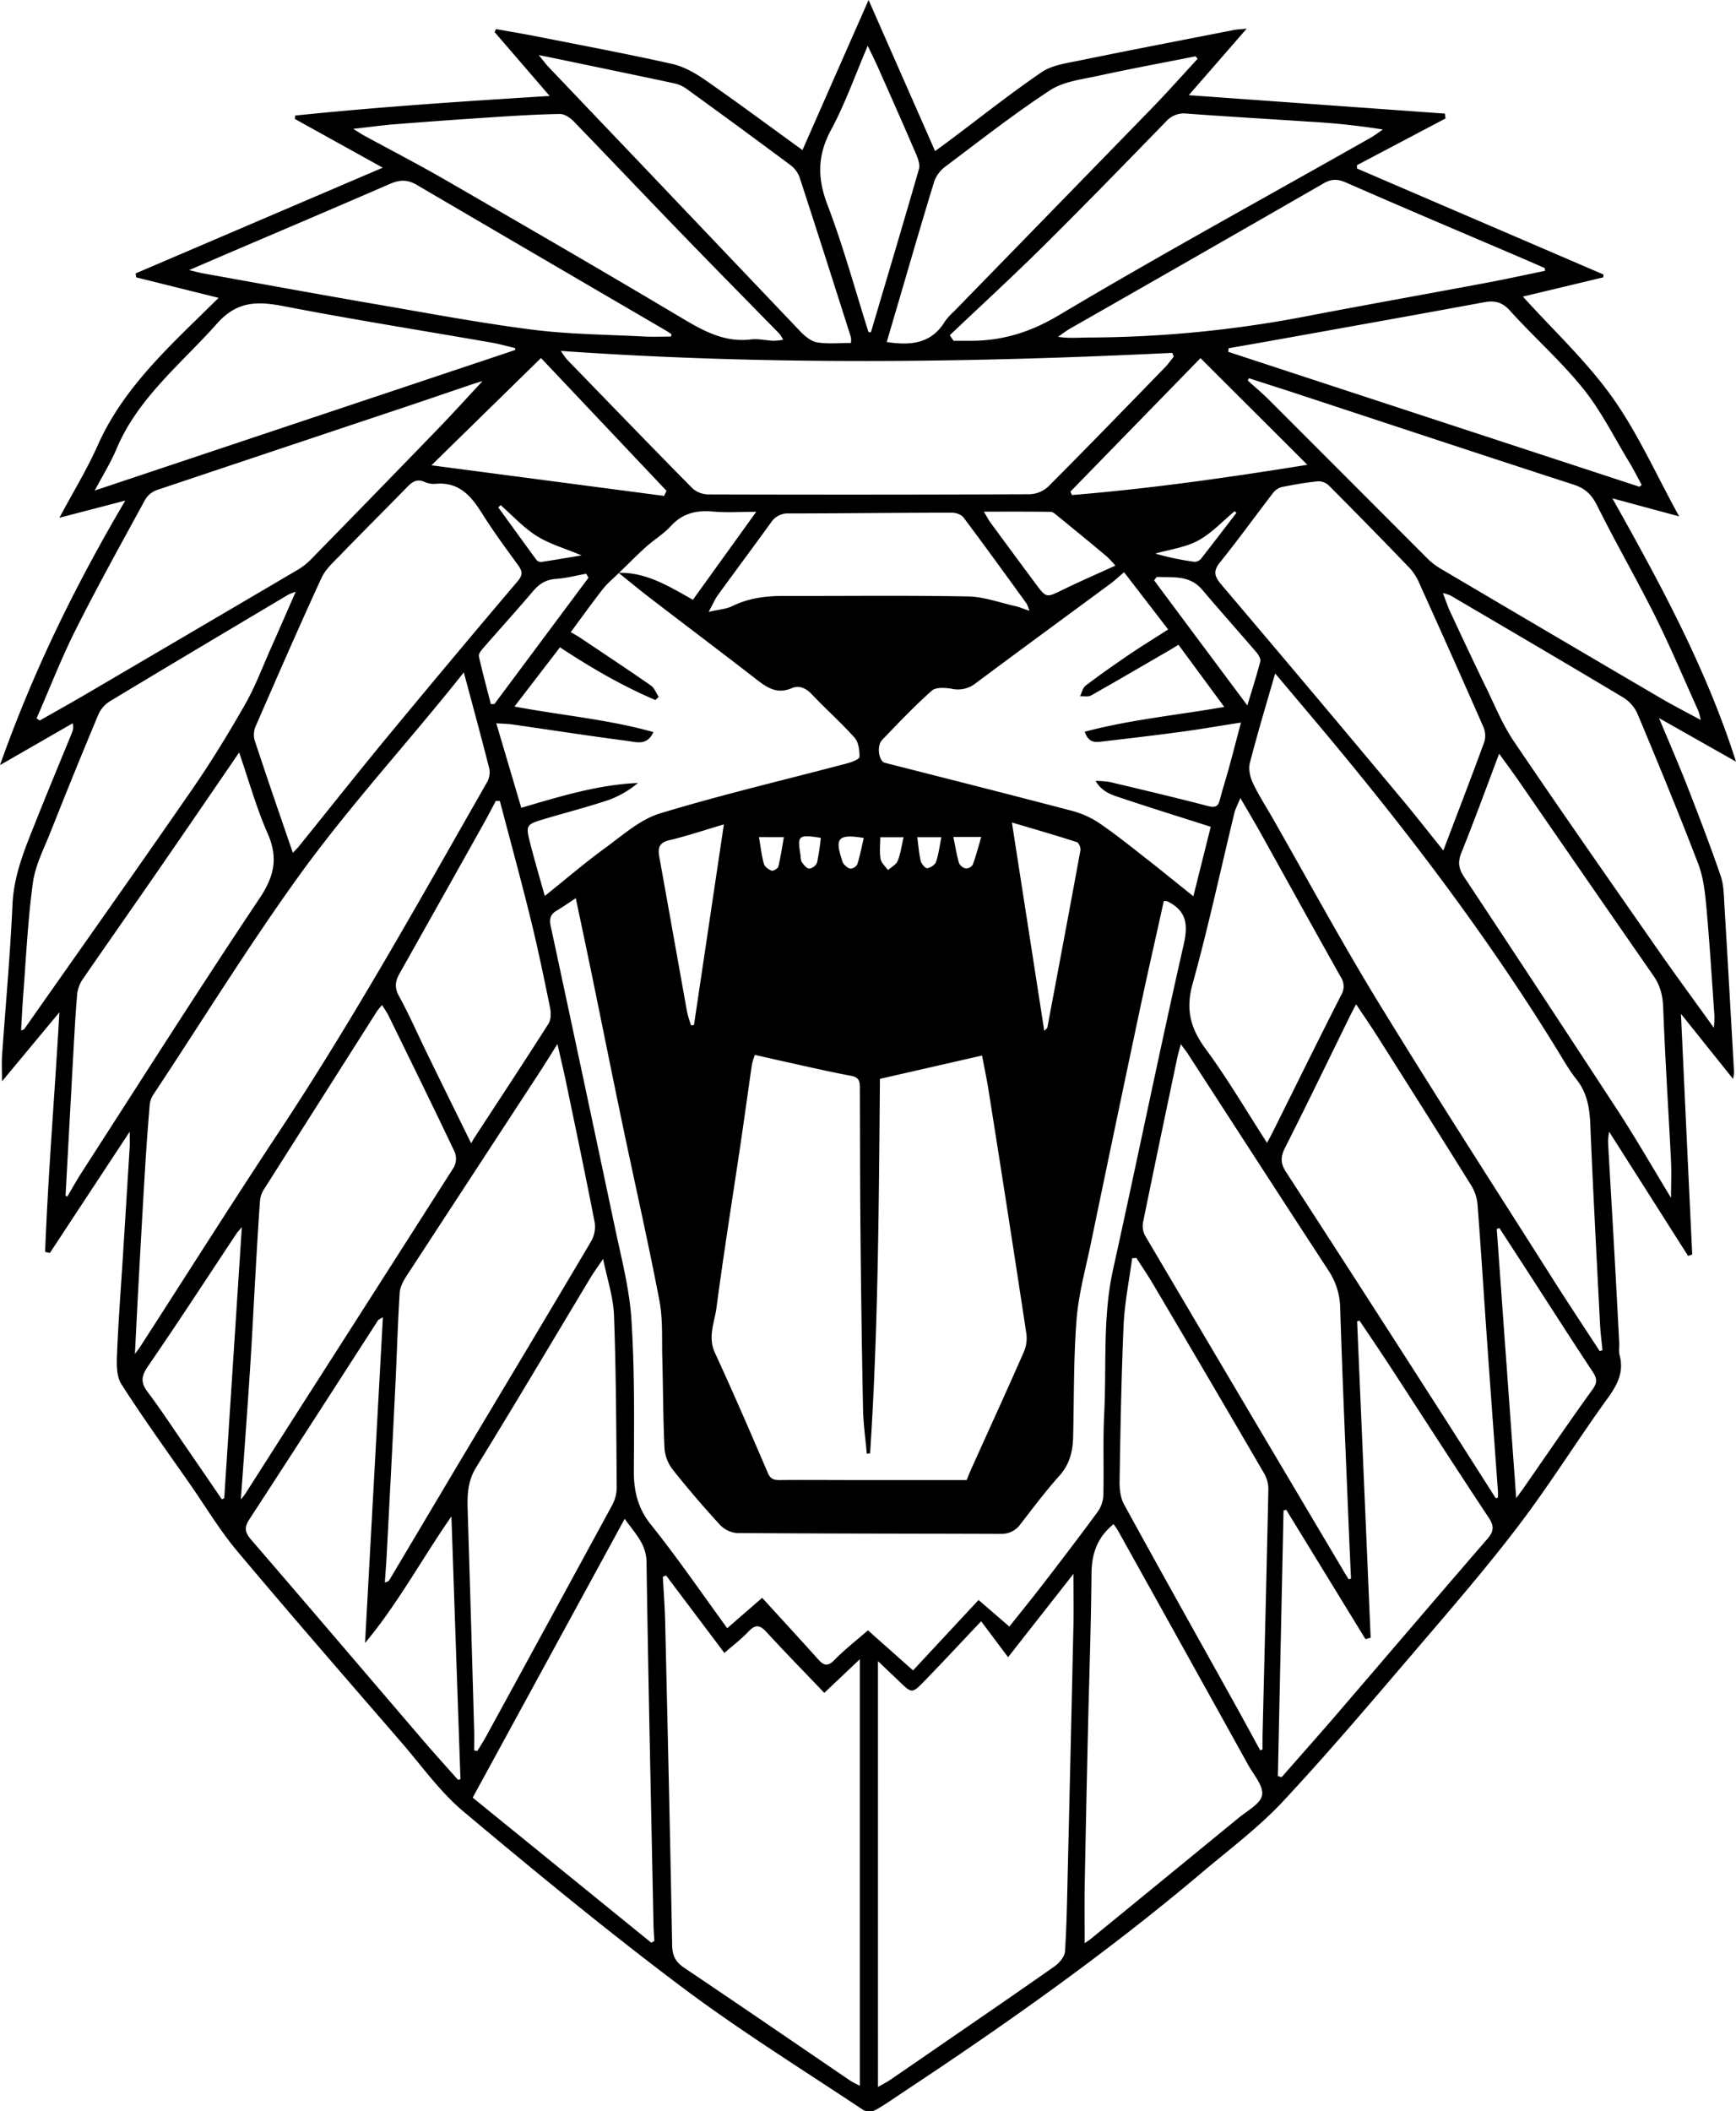 <svg
    xmlns="http://www.w3.org/2000/svg"
    viewBox="0 0 770.14 936.32"
  >
    <g data-name="Layer 2">
      <path
        d="M715.29 221c21.37 38.08 41.56 75.2 54.85 116.77L736 318.46c4.64 11.15 8.91 20.94 12.79 30.88 5.06 13 10.05 26 14.57 39.17 1.41 4.14 1.39 8.84 1.66 13.3 1.49 24.57 2.86 49.16 4.26 73.74a22.71 22.71 0 0 1-.45 2.92l-23.11-28.86c1.69 36.52 3.32 71.61 5 106.7l-1.84.66-35-55.06a28.66 28.66 0 0 0-.51 4.37c.82 15 1.73 29.89 2.57 44.84q1.25 22.18 2.39 44.37c.09 1.83-.29 3.76.17 5.48 1.94 7.28-.78 12.82-5 18.71-13.5 18.63-25.63 38.2-39.5 56.47-14.27 18.81-29.77 36.72-45.13 54.68-19.6 22.9-39.08 45.95-59.65 68-10.85 11.61-23.8 21.3-36 31.6-42 35.49-86.87 67.2-132.72 97.52-4 2.66-8 5.52-12.17 7.83a6.15 6.15 0 0 1-5.3 0c-27-18-54.65-35.12-80.56-54.58-33.12-24.88-65.16-51.24-96.91-77.87-10.34-8.68-18.41-20.11-27.33-30.43-24.4-28.22-48.92-56.34-72.91-84.91-7.78-9.26-14.06-19.78-21-29.75-10.32-14.81-20.86-29.35-30.51-44.47-2.28-3.57-2.06-9.18-1.87-13.8.6-14.62 1.73-29.23 2.65-43.85q1.48-23.67 2.94-47.35c.11-1.76 0-3.53 0-6.88l-35.41 53.78-2.1-.48c1.34-35.1 4.29-70.12 6.33-106.27L.89 479.55c0-4.66-.19-7.89 0-11.08 1.56-22.41 3.63-44.79 4.64-67.22.6-13.54 5.76-25.46 10.6-37.61 5.16-13 10.54-25.82 15.81-38.73a6.25 6.25 0 0 0 .32-4.16L0 339.31C14.57 298.11 33.16 260 55.59 222l-29.24 7.62c6.17-11.54 12.26-21.47 16.95-32 10.34-23.32 28.13-40.51 45.85-57.85l3.56-3.5L97 132.1 60.41 123l-.23-1.75L169.8 74.36l-39-21.61.12-1.5c37.34-3.86 74.8-6.33 112.92-8.69l-24.42-28.34.62-1.33c6.07 1.1 12.16 2.11 18.22 3.3 19.87 3.93 39.78 7.66 59.55 12.07C303 29.4 308 32.13 312.4 35.17 326.87 45.2 341 55.7 356 66.56 365.6 44.79 375.18 23 385.33 0l29.5 67c2.75-2 5-3.63 7.2-5.29 13.33-10 26.38-20.36 40.13-29.73 4.51-3.07 10.75-3.91 16.34-5.06 22.91-4.69 45.88-9.11 68.82-13.6 1.45-.28 2.94-.32 5.75-.62-9 10.36-17.31 19.88-25.7 29.51L641 50.38c.1.72.19 1.43.29 2.15L602 73.25v1.48l109.34 47c0 .42-.06.85-.08 1.27l-35.66 8.53c13.47 14.91 28.18 28.57 39.59 44.57s19.47 34.3 29.73 52.9Zm-440.76 33.12c-2.34 2.33-4.95 4.45-7 7-4.87 6.22-9.46 12.65-14.34 19.24 1.79 1 2.82 1.56 3.78 2.19 10.62 7.12 21.28 14.16 31.77 21.45 1.57 1.1 2.34 3.34 3.48 5.05l-1.45 1.4c-14.73-6.24-28.52-14.27-42.35-23.38l-20.19 26.27c21.42 4 41.84 5.73 61.63 11.33-2.75 6.12-7.5 4.44-11.28 3.94-17.11-2.22-34.16-4.87-51.23-7.32-2.08-.3-4.19-.31-7.18-.52 3.81 12.91 7.4 25 11.08 37.47 17.43-5.1 34.06-10.25 51.76-11a43.46 43.46 0 0 1-12.73 7.44c-9.27 3.13-18.78 5.56-28.17 8.35-9 2.66-9 2.72-6.73 11.62 1.92 7.44 4.1 14.81 6.3 22.7 9.46-7.57 17.9-14.82 26.86-21.34 7.76-5.65 15.46-12.61 24.31-15.29 27.42-8.33 55.38-14.88 83.11-22.22 2-.52 5.32-1.84 5.34-2.83.05-2.88-.42-6.54-2.2-8.54-6-6.7-12.76-12.67-18.93-19.21-2.64-2.81-5.74-4.09-8.89-2.74-6.5 2.8-10.95-.18-15.74-3.9-15.63-12.14-31.44-24-47.14-36.08-4.73-3.62-9.32-7.44-14-11.16 12.41-.33 22.46 6.06 33 11.94l28.08-39c-7.26 0-13.23.44-19.11-.11-7.4-.69-13.54.74-18.78 6.44-3.23 3.52-7.48 6.07-11.07 9.29-4.09 3.7-7.99 7.67-11.99 11.52ZM386 644.53l-1.47.15c-.58-6.61-1.53-13.2-1.66-19.82q-.79-39.47-1.14-79c-.2-20.83-.18-41.67-.26-62.5 0-2.84.3-5.49-3.83-6.25-9.61-1.78-19.13-4-28.69-6.12-4.63-1-9.25-2.08-14.07-3.16a32.12 32.12 0 0 0-1.3 4.24c-1.77 12.15-3.43 24.32-5.23 36.48-3.55 23.84-7.35 47.6-10.51 71.45-.86 6.5-3.93 12.91-.69 19.92 8.14 17.63 15.84 35.48 23.5 53.33 1.18 2.74 2.75 3.15 5.29 3.13 10.67-.1 21.33 0 32 0h50.89c.89-2.13 1.61-4 2.41-5.73 7.65-17 15.4-33.87 22.88-50.9a15.45 15.45 0 0 0 1.23-8.14q-8.22-54.16-16.83-108.26c-.79-5-1.86-9.94-2.86-15.24l-45.3 10.34c-.48 55.39-.74 110.8-4.36 166.08Zm130.3-244.94c-3.66 16.54-7.42 33-10.93 49.54q-10.83 51.12-21.43 102.3c-2.32 11.2-5.44 22.37-6.34 33.7-1.36 17.24-1.1 34.61-1.52 51.92-.15 6.45-1.48 12.26-6.06 17.37-6.1 6.81-11.62 14.15-17.22 21.39a10.31 10.31 0 0 1-8.87 4.44c-39-.14-78-.1-116.95-.38a11.75 11.75 0 0 1-7.59-3.65c-7.2-7.84-14.16-15.93-20.78-24.27a17.57 17.57 0 0 1-3.8-9.36c-.66-13.47-.63-27-1-40.45-.23-8.48.3-17.14-1.28-25.38-5-26.07-10.91-52-16.34-77.95-4.65-22.25-9.11-44.53-13.69-66.79-2.26-11-4.6-22-7.06-33.69-3.36 2.2-5.92 4-8.59 5.58s-3.21 3.66-2.56 6.68q14.37 66.92 28.53 133.88c2.83 13.46 6.41 27 7.29 40.61 1.43 22.24 1.22 44.62 1.08 66.93-.06 9.15 1.66 16.76 7.65 24.23 11.82 14.73 22.5 30.38 33.78 45.83l15.5-13.47c8.51 9.33 16.76 18.27 24.88 27.32 2.48 2.75 4.23 3.27 7.2.23 4.59-4.7 9.84-8.76 14.86-13.13l20 17.77 29.06-31.23 13.66 11.79c5.27-6.63 10.32-12.81 15.18-19.14 8-10.42 16-20.86 23.78-31.46a13.73 13.73 0 0 0 2.72-7.22c.33-12.15-.22-24.34.39-36.47 1.1-21.39-.76-42.89 3.95-64.14 10.61-47.95 20.42-96.09 31.31-144 2.06-9.06 1.22-15-7.2-19.2a9 9 0 0 0-1.61-.13ZM295.5 698.7l-1.44.55c.33 6.3.81 12.59 1 18.89 1.12 48.14 2.25 96.27 3.12 144.41.08 4.72 1.47 7.51 5.38 10.14 24.59 16.51 49 33.28 73.49 49.94 1.25.85 2.67 1.46 4.41 2.4V735.82l-15.78 14.94c-8.86-9.28-17.39-18-25.6-26.93-2.89-3.15-4.86-3.62-8-.3s-6.84 6.13-10.72 9.52Zm94 226.83c2.31-1.34 3.92-2.14 5.39-3.14 6.87-4.68 13.71-9.42 20.56-14.13 17.55-12.08 35.11-24.09 52.55-36.35 2-1.45 4.31-4.2 4.46-6.49.77-11.61.93-23.28 1.21-34.92q1.32-54.93 2.54-109.86c.16-7.37 0-14.74 0-22.65-9.35 11.92-18.41 23.45-29 36.94L435.26 719c-9.07 9.58-17 18.11-25.12 26.46-5.53 5.69-5.64 5.57-11.2.22-2.91-2.79-5.83-5.56-9.45-9ZM205.77 298.2c-3.39 4.21-6.16 7.69-9 11.13-21.09 25.76-43.41 50.62-63 77.51-23.06 31.84-43.77 65.43-65.54 98.29a10.33 10.33 0 0 0-1.79 4.58q-1.23 14.4-2.1 28.85c-1 16.45-1.9 32.89-2.81 49.34-.58 10.47-1.08 21-1.68 32.56 1.25-1.7 1.84-2.43 2.35-3.22 20.56-31.86 40.81-63.92 61.73-95.54 33.24-50.24 62.44-102.85 92.3-155.09a9 9 0 0 0 .77-6c-3.5-13.82-7.26-27.55-11.23-42.41Zm503.89 301 1.25-.4c-.37-3.78-.88-7.55-1.08-11.33-1.51-29.58-3.1-59.16-4.33-88.75-.31-7.34-1.36-14-6.11-20-3.29-4.14-5.92-8.82-8.71-13.35-32.13-52.28-69.37-100.8-108.9-147.62l-16.08-19.08c-4 13.83-7.88 26.68-11.22 39.67-.69 2.67.06 6.16 1.26 8.75 2.44 5.26 5.64 10.16 8.53 15.21 15.75 27.54 30.84 55.49 47.41 82.54 25.17 41.1 51.33 81.59 77.14 122.3 6.82 10.76 13.89 21.37 20.84 32.04Zm-188.93-441-.68-1.71c-90 4.38-180 5.53-271.23-.86a41.21 41.21 0 0 0 2.64 3.72c18.55 19.13 37.06 38.3 55.78 57.26a10.79 10.79 0 0 0 7 2.65q71.24.21 142.47-.07a12.84 12.84 0 0 0 8.26-3.34c17.53-17.57 34.8-35.4 52.11-53.19 1.34-1.44 2.44-3.04 3.65-4.53Zm-22.09 95.6c-2.63 2.22-4.2 3.72-5.94 5-19.94 14.72-39.95 29.35-59.81 44.18a12.63 12.63 0 0 1-10.64 2.48c-2.89-.5-7.06-.78-8.89.85-7.7 6.84-14.83 14.36-22 21.81-2.57 2.67-1.51 9.47 1.2 10.17 27.48 7 55 13.95 82.42 21.15a40.85 40.85 0 0 1 12.24 5.3c7 4.72 13.67 10.07 20.36 15.3 7.16 5.58 14.19 11.33 21.83 17.44 2.69-10.76 5.2-20.8 7.71-30.82-13.76-4.4-26.75-8.43-39.64-12.75-4-1.35-8.46-2.48-11.44-7.6a46 46 0 0 1 6.3.49c14.52 3.46 29 6.87 43.48 10.64 3.2.83 4.53.37 5.34-2.77 1.32-5.13 3-10.19 4.36-15.31 1.63-6 3.17-11.93 5-18.92-9.39 1.46-17.53 2.87-25.71 4-12 1.61-24.08 3.05-36.13 4.43-2.71.31-5.77.71-7.44-4.36 20-5.34 40.34-7.26 61.88-11l-20.32-27.57c-1.94 1.18-3.06 1.89-4.2 2.55-11.49 6.67-23 13.4-34.54 19.92-1.3.74-3.28.28-4.94.38.82-1.62 1.24-3.79 2.54-4.77 6.36-4.81 12.9-9.39 19.49-13.87 5.45-3.7 11.07-7.14 17.08-11-6.7-8.69-13.04-16.93-19.59-25.42ZM247.3 463c-3.16 5-5.32 8.52-7.58 12q-29.62 45.31-59.22 90.63c-1.49 2.3-3 5-3.19 7.67-.89 14.28-1.28 28.59-2 42.89q-1.81 36.9-3.79 73.79c-.2 3.94-.53 7.88-.79 11.82 1.43-.33 1.83-.79 2.13-1.31q14.79-24.86 29.56-49.71c19.95-33.4 40-66.75 59.79-100.24a13 13 0 0 0 1.63-8.28c-4-20.69-8.35-41.31-12.64-61.94-1.1-5.32-2.38-10.6-3.9-17.32Zm351 237.39 1.05-.33c-.32-7-.66-14-.94-21.05-1.34-32.92-2.83-65.83-3.86-98.76a30.9 30.9 0 0 0-5.16-16.74c-20.91-32-41.63-64.1-62.43-96.17-.77-1.18-1.66-2.29-3.11-4.27-.7 2.63-1.22 4.31-1.58 6-5.1 24.34-10.23 48.68-15.18 73a9.07 9.07 0 0 0 .92 5.93q43.56 73.83 87.35 147.53c.97 1.7 1.97 3.29 2.95 4.88Zm65.23-36 1-.19c0-.93.06-1.87 0-2.81-1.57-21.73-3.19-43.47-4.72-65.21-1.45-20.57-2.74-41.15-4.31-61.72a19.26 19.26 0 0 0-2.6-8.38c-13.87-22.31-27.92-44.51-42-66.71-2.86-4.52-5.91-8.92-9.29-14-1.16 2.2-1.86 3.48-2.5 4.79-9.67 19.68-19.2 39.43-29.1 59-2 4-1.89 6.87.46 10.51q31.22 48.12 62.18 96.41c10.35 16.07 20.62 32.21 30.89 48.32Zm-556.68.61c1-1.24 1.59-1.94 2.09-2.72q11.82-18.5 23.61-37 34.45-53.79 68.79-107.62a8.08 8.08 0 0 0 .43-6.66c-9.62-20.26-19.52-40.38-29.38-60.52-.76-1.55-1.79-3-2.92-4.78-1.11 1.38-1.8 2.09-2.33 2.92q-25 39.36-50 78.77a11.47 11.47 0 0 0-1.8 5.08c-.81 11.28-1.43 22.58-2.09 33.87-.77 13.46-1.41 26.93-2.3 40.38-1.23 19.18-2.68 38.35-4.1 58.28Zm23.07-286.8c1.22-1.29 1.94-1.94 2.54-2.69 13.39-16.57 26.61-33.28 40.18-49.7q28.32-34.26 57.09-68.15c2.16-2.55 2.07-4.34.18-6.92-5.58-7.67-11.23-15.31-16.25-23.34-4.84-7.74-10.27-13.76-20.42-12.83a10.1 10.1 0 0 1-4.88-.84c-3.43-1.56-5.56 0-7.81 2.35-9.77 10-19.7 19.87-29.44 29.93-3.1 3.2-6.7 6.39-8.5 10.31-10 21.71-19.54 43.63-29.1 65.54a9.52 9.52 0 0 0-.63 6.16c5.44 16.54 11.12 32.98 17.04 50.18Zm510.38-1c6.45-17 12.49-32.59 18.23-48.32a9.66 9.66 0 0 0-.48-6.53q-13.81-31.47-28-62.78a25.66 25.66 0 0 0-4.3-7.24q-18-18.75-36.34-37.12a6.68 6.68 0 0 0-4.77-1.76c-5.43.57-10.84 1.48-16.2 2.59a7.43 7.43 0 0 0-3.82 2.77c-7.82 10.15-15.3 20.56-23.35 30.52-3.26 4-2.46 6.39.61 10q39.6 46.62 78.79 93.57c6.4 7.59 12.52 15.45 19.63 24.26Zm-86.25-209.47-.52 1c3.12 2.84 6.37 5.55 9.35 8.52q35 35 69.93 70a29.93 29.93 0 0 0 5.82 4.66q48.95 28.9 98 57.64c5.59 3.28 11.39 6.23 17.87 9.74a32.15 32.15 0 0 0-1-3.88c-6.35-14.07-12.34-28.32-19.22-42.12-8.22-16.5-17.48-32.48-25.7-49-2.43-4.87-5.24-7.67-10.42-9.35-41.19-13.35-82.28-27-123.41-40.52-6.92-2.29-13.81-4.42-20.7-6.69ZM16.22 318.59l1.42.94c6.88-3.92 13.8-7.76 20.63-11.77q46.87-27.47 93.69-55a28.43 28.43 0 0 0 5.86-4.55q27.92-28.53 55.7-57.21c7.08-7.32 13.93-14.88 20.57-22-1.06.33-2.92.85-4.74 1.46-9.89 3.34-19.76 6.75-29.66 10.05q-55.17 18.42-110.33 36.89a9.88 9.88 0 0 0-5 4.27c-10.42 19.1-21 38.12-30.76 57.55C27.16 292 22 305.43 16.22 318.59Zm465 543.16c1-.71 1.86-1.22 2.61-1.83q32.85-26.85 65.67-53.74c3.84-3.16 9.79-6.3 10.41-10.15.65-4-3.79-9-6.25-13.45q-28.78-51.9-57.66-103.72a31.68 31.68 0 0 0-2-2.93c-7.39 6-9.72 13.31-9.79 22.19-.18 22.64-1 45.27-1.53 67.9q-.8 34.71-1.46 69.43c-.17 8.55-.04 17.18-.04 26.3Zm-192.3-.2 1.37-.78c-.13-2.24-.32-4.49-.37-6.74-1.09-53.78-2.3-107.57-3.11-161.35-.12-7.94-4.94-12.44-9.68-19.12-22.79 41.8-45 82.53-67.43 123.65Zm270.18-85.34 1-.37v-5.9c.88-36.44 1.81-72.88 2.58-109.32a14 14 0 0 0-1.77-7q-24.57-42.21-49.44-84.25c-2.31-3.92-4.89-7.68-7.35-11.52l-1.87.15c-1.31 9.9-3.34 19.77-3.79 29.7-1 22.94-1.39 45.91-1.78 68.87-.06 3.52.31 7.54 1.95 10.52 15.7 28.7 31.73 57.23 47.63 85.81 4.32 7.73 8.54 15.53 12.8 23.31ZM267.56 558.3c-2.32 3.44-4.08 5.83-5.61 8.36-16.89 28.06-33.56 56.25-50.74 84.13-3.91 6.35-3.94 12.71-3.72 19.54q1.51 48.67 2.86 97.34c.08 2.86 0 5.74 0 8.61l1.41.24c1.26-2.06 2.59-4.08 3.75-6.2q28.1-51.39 56.08-102.84a17 17 0 0 0 2-7.94c-.2-25.31-.26-50.63-1.19-75.92-.24-8.13-2.99-16.17-4.84-25.32ZM131.18 262.43a31.73 31.73 0 0 0-3.19 1.23C101.56 279.4 75.1 295.1 48.76 311a13.22 13.22 0 0 0-5.1 5.83q-10.86 25.93-21.21 52.09c-2.93 7.39-6.78 14.77-7.84 22.48-2.25 16.28-3 32.77-4.26 49.18-.42 5.37-.67 10.77-1 16.42.86-.36 1.25-.4 1.4-.6C35.6 421 60.6 385.72 85.19 350.15c8.39-12.14 16.13-24.77 23.44-37.6 4.59-8 7.86-16.85 11.66-25.34 3.49-7.81 6.89-15.66 10.89-24.78Zm435.73 525.22 1.65.5c7.89-9 15.85-17.93 23.66-27 22.57-26.23 45-52.57 67.68-78.75 2.88-3.33 3-5.67.48-9.43-14.7-22.16-29.06-44.54-43.58-66.82-4.48-6.88-9.11-13.66-13.68-20.48l-1.06.3 6 140.32-2.3.63-35.16-57.37-1.18.33q-1.26 58.88-2.51 117.77ZM760.3 455.78a49.17 49.17 0 0 0 .29-5c-1.14-16.08-2.11-32.18-3.57-48.23-.6-6.54-1.3-13.35-3.62-19.4-8.54-22.31-17.68-44.39-26.89-66.44a16.35 16.35 0 0 0-6.26-7.3c-25.51-15.28-51.19-30.3-76.83-45.35a16.67 16.67 0 0 0-3.29-1c1.26 3.27 2.06 5.78 3.17 8.14 5.27 11.28 10.53 22.57 16 33.76 3.91 8.05 7.33 16.47 12.31 23.83 20.41 30.15 41.28 60 62.11 89.87 8.39 12.12 17.13 23.97 26.58 37.12Zm-560 216.67c-13.16 18.89-23.78 38.74-38.36 56.2 2.63-47.86 5.25-95.73 7.93-144.51-1.62 1-2 1.13-2.16 1.38-19 29.46-38 59-57.14 88.36-2.4 3.67-1.82 5.83.89 9 25.55 29.6 50.91 59.37 76.36 89.06 5 5.85 10.22 11.56 15.33 17.34l1.12-.23q-2.02-58.32-4.01-116.6Zm485.09-552.34-.08-1.21c-3-1.31-6-2.64-9-3.94-26.41-11.3-52.87-22.47-79.16-34-3.84-1.68-6.52-1.64-10 .38q-56.21 32.34-112.52 64.44c-1.84 1.06-3.52 2.39-5.28 3.6 5 .77 9.46.31 13.92.3a518.3 518.3 0 0 0 96.64-9.5c26.89-5.15 53.85-9.94 80.77-15 8.24-1.56 16.46-3.38 24.71-5.07Zm55.93 411.12c0-5.87.22-11 0-16.11-1.14-22.77-2.62-45.53-3.48-68.31-.2-5.25-1.28-9.68-4.22-13.93q-29.46-42.44-58.79-85c-3-4.38-6.2-8.67-9.76-13.63-5.78 15.29-11 29.66-16.71 43.79-1.71 4.22-1.33 7.11 1.14 10.82Q683.93 440.85 718 493c8.05 12.4 15.39 25.2 23.32 38.23Zm-712.24-1 .76.42c2.17-3.64 4.24-7.36 6.54-10.93 26.14-40.51 51.94-81.25 78.75-121.31 6.53-9.77 8.36-17.92 3.64-28.71-5-11.31-8.3-23.31-12.69-36l-3.26 4.8c-10.36 15.09-20.67 30.21-31.08 45.26C60.2 400.5 48.53 417.1 37 433.82a15.07 15.07 0 0 0-2.74 6.77c-.85 9.78-1.33 19.59-1.89 29.39q-1.65 30.14-3.29 60.28Zm268.61-381 .2-1c-.8-.54-1.58-1.12-2.42-1.61Q240.17 114.36 184.9 82c-4.24-2.49-7.71-2.29-12.07-.38-23 10-46 19.77-69.05 29.62-6.27 2.68-12.54 5.39-19.87 8.55 2.86.67 4.44 1.12 6 1.41 25.3 4.54 50.58 9.18 75.9 13.55 23.36 4 46.69 8.43 70.19 11.43 16.46 2.11 33.18 2.18 49.79 3.06 3.99.21 7.95.03 11.9.03Zm-69.16 6v-.86c-3.47-.81-6.91-1.81-10.41-2.42-30.57-5.33-61.23-10.17-91.69-16.06-11.78-2.29-21-2.71-30.2 7.65-15.83 17.83-35 32.82-44.6 55.66-2.52 6-6 11.56-9.62 18.35Zm118.86-4.6a15 15 0 0 0-1.5-2.49c-14.18-14.52-28.46-28.95-42.57-43.54-16.32-16.81-32.43-33.87-48.77-50.72-1.58-1.63-4.1-3.36-6.16-3.33-10.13.16-20.25.81-30.37 1.47q-21.63 1.41-43.25 3.12c-5.62.45-11.2 1.26-18.06 2 2.37 1.48 3.45 2.23 4.59 2.85 12.1 6.6 24.35 12.92 36.28 19.81 35.11 20.27 70.21 40.58 105 61.31 9.6 5.71 18.88 10.84 30.56 9.42 3.25-.39 6.63.44 9.95.59a30.83 30.83 0 0 0 4.3-.42Zm73.92-2c.57.84 1.15 1.68 1.73 2.51h6.8c14.47.12 27.08-3.67 40-11.4 45.55-27.1 92.16-52.54 138.25-78.68 1.88-1.06 3.6-2.42 5.39-3.64a328.72 328.72 0 0 0-33.61-3.52c-17.77-1.18-35.55-2.2-53.32-3.52a10.59 10.59 0 0 0-9.26 3.5c-18 18.51-36 37-54.36 55.21-13.6 13.47-27.73 26.43-41.62 39.62Zm306 67.24 1-.82c-1.88-3.44-3.64-7-5.67-10.31-6.63-10.9-12.36-22.54-20.3-32.39-9.88-12.26-21.85-22.82-32.44-34.54-3.53-3.91-6.83-4.63-11.68-3.74-31 5.74-62 11.25-93 16.82-6.72 1.21-13.45 2.36-20.18 3.55l-.18 1.58ZM377.5 152.09a10.57 10.57 0 0 0 0-2.53c-7.56-23.71-15.1-47.43-22.84-71.08a12 12 0 0 0-4.14-5.37q-23-17.13-46.28-33.95a14.64 14.64 0 0 0-5.44-2.27c-15.89-3.39-31.81-6.67-47.72-10L239 24.41c2 2.47 3 3.78 4 4.93q20.49 21.52 41 43 35.63 37.46 71.29 74.89c2 2.05 4.68 4.2 7.31 4.62 4.75.78 9.65.24 14.9.24Zm153.8-126c-.3-.37-.61-.74-.91-1.12-14.45 2.87-28.93 5.54-43.32 8.68-7.23 1.58-15.28 2.49-21.21 6.37-16 10.46-31.06 22.29-46.36 33.77a14.22 14.22 0 0 0-5 6.54c-5.56 18.05-10.79 36.22-16.12 54.35-1.66 5.63-3.31 11.26-5 17 10.68 1.65 19.81.74 25.79-9.1a26.63 26.63 0 0 1 4-4.42Q467 93.2 510.71 48.29c7.03-7.24 13.74-14.79 20.59-22.21Zm30.79 480.74c1.07-2 1.87-3.43 2.59-4.89 10.06-20.19 20-40.43 30.25-60.54a7.51 7.51 0 0 0-.16-8.17c-11.89-21.12-23.58-42.35-35.37-63.53-2.86-5.12-5.87-10.16-9.13-15.78-1.12 2.76-2.18 4.64-2.67 6.67-6.14 25.27-11.59 50.73-18.54 75.77-3.12 11.24-1 19.58 5.71 28.69 9.73 13.19 18.05 27.42 27.32 41.77ZM221.76 355.24l-1.78-.06c-1.61 3-3.18 6.08-4.85 9.07q-18.88 33.75-37.82 67.38c-1.93 3.42-2.43 6.27-.31 10.11 4.55 8.28 8.34 17 12.49 25.49 6.33 13 12.71 25.91 19.53 39.8.72-1.23 1-1.83 1.39-2.39 11-16.85 22.1-33.64 32.9-50.62 1.15-1.8 1.19-4.81.73-7-2.68-13.17-5.4-26.33-8.61-39.37-4.32-17.57-9.09-34.96-13.67-52.41Zm234.89-84.38a18.44 18.44 0 0 0-1.21-3.17c-9.27-12.77-18.51-25.57-28-38.2-1-1.29-3.36-2.13-5.1-2.13-24.12 0-48.25.33-72.37.34a8.81 8.81 0 0 0-7.91 4c-7.8 10.77-15.75 21.42-23.56 32.18-1.37 1.89-2.28 4.1-4.13 7.48 4.54-1.06 7.78-1.24 10.48-2.56 7.24-3.54 14.83-4.53 22.74-4.51 27.29.06 54.59-.29 81.87.22 7.09.13 14.14 2.78 21.19 4.35 1.71.39 3.35 1.14 6 2Zm-71.37-123.62 1.07.16c7.14-24.1 14.33-48.18 21.3-72.33.52-1.81-.21-4.25-1-6.12-5.56-13-11.28-25.84-17-38.73-1.34-3-2.83-6-4.7-9.91-5.64 13.18-10 25.64-16.18 37.1-6.11 11.27-6.27 21.39-1.72 33.32 7.05 18.47 12.25 37.64 18.23 56.51ZM240 158.77l-48.6 47.58 103.22 13.58c.35-.76.71-1.52 1.06-2.27ZM474.88 218c.21.51.43 1 .65 1.54 34.67-2.82 69.07-7.71 104.45-13.41l-47.41-47.3Zm-367.6 326.2c-1.34 1.6-1.91 2.18-2.35 2.84-13.06 19.67-25.93 39.44-39.29 58.88-2.92 4.26-3.35 7.1-.21 11.29 6.18 8.24 11.82 16.87 17.66 25.35q7.69 11.16 15.32 22.35l1.07-.48c2.57-39.67 5.15-79.35 7.8-120.2Zm565.35 120.2c1.56-2.14 2.44-3.29 3.26-4.47 10.17-14.6 20.18-29.31 30.6-43.74 2.21-3.06 2-4.89.1-7.79-9.18-13.86-18.13-27.88-27.16-41.83l-14.23-21.92-1.2.35c2.82 39.37 5.68 78.73 8.63 119.4ZM463.27 457.19c1.14-1.2 1.32-1.3 1.35-1.43 4.93-26.21 9.88-52.41 14.68-78.65.21-1.12-.68-3.35-1.52-3.62-9.21-3-18.5-5.65-28.87-8.74 4.85 31.25 9.55 61.46 14.36 92.44ZM321.13 365.6c-9.22 2.72-16.6 5.22-24.14 7-4.4 1-5.23 3.33-4.54 7.16q6.06 33.78 12.09 67.55c.23 1.3.54 2.59.89 3.86s.77 2.4 1.15 3.59l1.29-.21c4.35-29.16 8.69-58.31 13.26-88.95ZM494.8 250.85a37.58 37.58 0 0 0-3.85-4.1c-7.24-6.09-14.57-12.07-21.9-18.05-.87-.71-1.92-1.69-2.9-1.71-9.53-.13-19.06-.08-29.67-.08 1.42 2.4 2 3.55 2.72 4.56q10 13.64 20.12 27.24c4.89 6.59 4.84 6.42 12.16 2.84 7.62-3.72 15.42-7.09 23.32-10.7Zm-233.74 5.37-1-1.78c-4.51.8-9 2-13.53 2.3-4.37.32-7.33 2.21-10.08 5.46-7.19 8.49-14.69 16.72-22 25.12-.93 1.07-2.24 2.67-2 3.73 1.57 7.11 3.5 14.14 5.31 21.19h1.56q20.87-27.99 41.74-56.02Zm292.3 56.63c2.16-7.19 4.14-13.29 5.73-19.48.29-1.11-.69-2.88-1.58-3.93-8-9.34-16.2-18.5-24.15-27.88-5.69-6.71-13.11-5.35-20.21-5.72l-1.15 1.53c13.56 18.21 27.14 36.43 41.36 55.48ZM258 246.31c-7.57-3.18-14.29-5.07-19.95-8.65-5.85-3.69-10.67-9-15.93-13.65l-1.07 1c5.61 7.73 11.19 15.48 16.85 23.17a2.75 2.75 0 0 0 2.07 1.06c5.53-.83 11.03-1.78 18.03-2.93Zm290.52-18.87-.81-.71c-5.35 4.41-10.19 9.76-16.18 13-5.72 3.08-12.63 3.94-19 5.78a120.45 120.45 0 0 0 17.4 3.64 3.85 3.85 0 0 0 2.91-1.39c5.29-6.76 10.47-13.54 15.68-20.32ZM336.69 371.25c.78 4.46 1.19 8.24 2.2 11.86.35 1.25 2.06 2.52 3.42 3 .78.25 2.82-1 3-1.83 1-4.22 1.65-8.54 2.44-13Zm86.24-.09c.9 4.37 1.48 8.09 2.54 11.66a4.37 4.37 0 0 0 3.09 2.32 3.58 3.58 0 0 0 3-1.7c1.42-3.86 2.45-7.86 3.76-12.28Zm-32.43.15c0 3.42-.4 6.61.15 9.62.32 1.78 2.14 3.3 3.29 4.93 1.49-1.34 3.63-2.41 4.31-4.08 1.27-3.14 1.7-6.62 2.61-10.47Zm-7.31.31c-11.23-1.85-12.89 0-9.75 9.49a5.5 5.5 0 0 0 1 2.25c.87.83 2 1.89 3 1.87a3.75 3.75 0 0 0 2.9-2c1.17-3.68 1.9-7.53 2.85-11.61Zm-19.06-.05c-9.9-1.56-10.45-1.05-9.05 7.35.19 1.15.05 2.52.63 3.4.82 1.23 2.16 2.86 3.32 2.9a4.5 4.5 0 0 0 3.43-2.65 100.32 100.32 0 0 0 1.67-11Zm53.49-.28h-10.68c.5 3.76.73 7.19 1.51 10.48.32 1.31 2 3.35 2.85 3.26 1.44-.15 3.5-1.48 3.94-2.78 1.16-3.37 1.58-7 2.38-10.96Z"
        data-name="Layer 1"
      />
    </g>
  </svg>